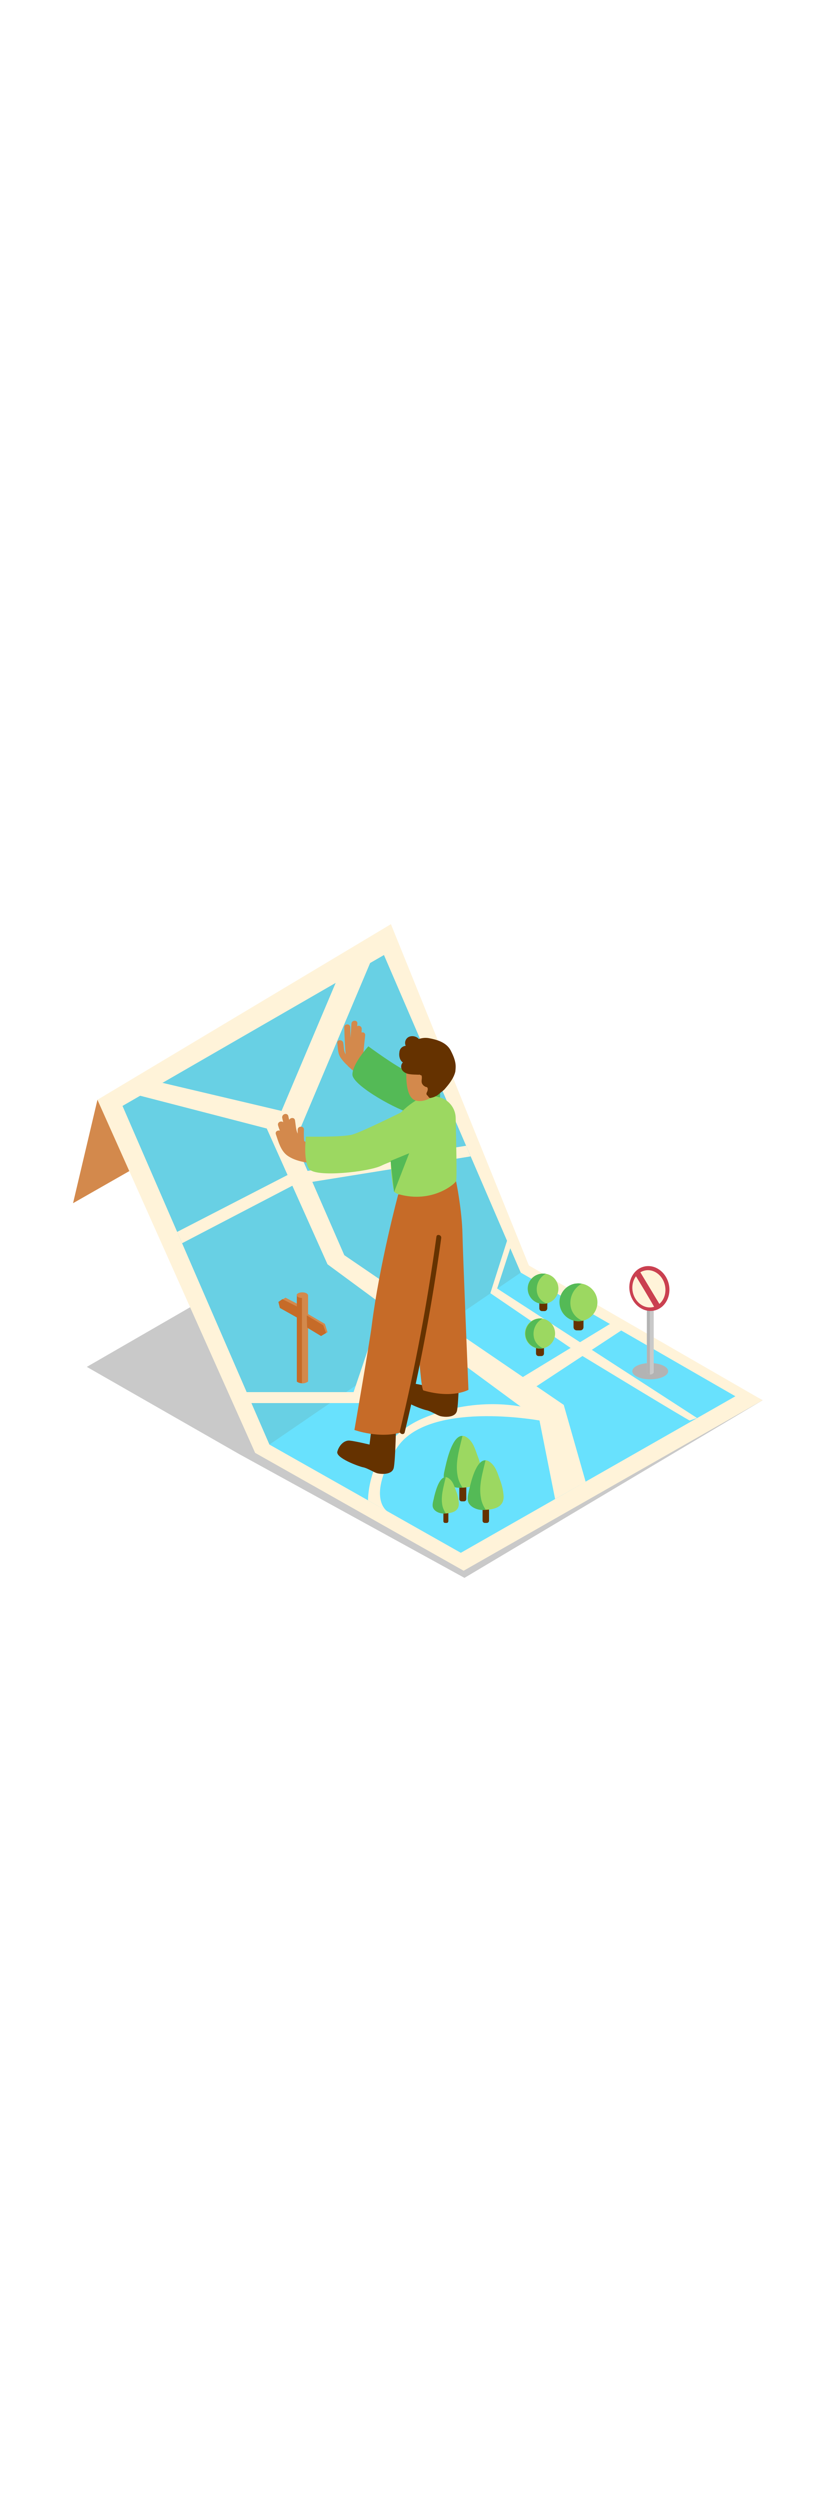 <svg version="1.1" id="Layer_1" xmlns="http://www.w3.org/2000/svg" xmlns:xlink="http://www.w3.org/1999/xlink" x="0px" y="0px" viewBox="0 0 500 500" style="width: 166px;" xml:space="preserve" data-imageid="map-1-97" imageName="Map 1" class="illustrations_image">
<style type="text/css">
	.st0_map-1-97{fill:#C9C9C9;}
	.st1_map-1-97{fill:#D3894C;}
	.st2_map-1-97{fill:#FFF3D9;}
	.st3_map-1-97{fill:#68E1FD;}
	.st4_map-1-97{opacity:0.1;fill:#653200;enable-background:new    ;}
	.st5_map-1-97{opacity:0.28;fill:url(#SVGID_1_);enable-background:new    ;}
	.st6_map-1-97{opacity:0.28;fill:url(#SVGID_00000131333195967868286810000017736396589683749561_);enable-background:new    ;}
	.st7_map-1-97{opacity:0.28;fill:url(#SVGID_00000129906680124192192820000013049376638816325538_);enable-background:new    ;}
	.st8_map-1-97{opacity:0.28;fill:url(#SVGID_00000115488412582640790200000005942817439568209300_);enable-background:new    ;}
	.st9_map-1-97{opacity:0.28;fill:url(#SVGID_00000054253726731908746540000006569145167592876475_);enable-background:new    ;}
	.st10_map-1-97{opacity:0.48;fill:url(#SVGID_00000005966601488949218140000000011633564933590933_);enable-background:new    ;}
	.st11_map-1-97{opacity:0.28;fill:url(#SVGID_00000142158800333525316570000018100845340487486394_);enable-background:new    ;}
	.st12_map-1-97{fill:#653200;}
	.st13_map-1-97{fill:#9CD861;}
	.st14_map-1-97{fill:#54BA56;}
	.st15_map-1-97{fill:#C66B28;}
	.st16_map-1-97{fill:#B3B3B3;}
	.st17_map-1-97{fill:#CA4050;}
</style>
<polyline id="Shadow_map-1-97" class="st0_map-1-97" points="459.4,340.5 279.8,447.5 144.2,373 52.3,320.4 228.8,218.5 "/>
<g id="Map_map-1-97">
	<polyline class="st1_map-1-97" points="58.7,159.5 44,221.8 93.4,193.6 &#9;"/>
	<polygon class="st2_map-1-97" points="459.4,340.5 279.3,443.2 153.7,372.2 58.7,159.5 235.5,53.7 318.6,259.3 &#9;"/>
	<polygon class="st3_map-1-97 targetColor" points="443,338.1 277.6,432.4 162.3,367.2 73.8,163.2 231.3,72.3 313.7,263.6 &#9;" style="fill: rgb(104, 225, 253);"/>
	<polygon class="st4_map-1-97" points="231.3,72.3 313.7,263.6 162.3,367.2 73.8,163.2 &#9;"/>
	<polyline class="st2_map-1-97" points="81.5,156.3 160.7,176.8 197.3,258.6 325,352.7 334.4,400 352.8,389.6 339.6,343.3 207.4,253.1 &#10;&#9;&#9;169.5,166.2 97.9,149.3 &#9;"/>
	<path class="st2_map-1-97" d="M174.6,191.7l54.9-130.1l-21,12.6l-43.3,102.4C169,180.7,170.4,188,174.6,191.7z"/>
	<polyline class="st2_map-1-97" points="375.1,297.9 321.8,333 315,326.5 369,293.6 &#9;"/>
	<path class="st2_map-1-97" d="M415.5,352.7c0.5,0.8-64.7-38.9-64.7-38.9l-55.4-37.8l10.5-33l1.7,5.3l-8.1,24.9l120.4,78"/>
	<path class="st2_map-1-97" d="M325,352.7c0,0-68-12.5-86.3,17.1s-5.4,37.6-5.4,37.6l-11.6-6.6c0,0-0.6-35.1,33.3-49.5s63.4-6,63.4-6"/>
	<polyline class="st2_map-1-97" points="106.7,239.1 174.8,204 280.8,187.2 283.5,193.6 177.2,210.7 109.7,245.9 &#9;"/>
	<polyline class="st2_map-1-97" points="230.8,282.9 213,335.6 139.3,335.6 146.5,342.2 217.2,342.2 236.9,286.8 &#9;"/>
</g>
<g id="Shadow-2_map-1-97">
	
		<linearGradient id="SVGID_1_-map-1-97" gradientUnits="userSpaceOnUse" x1="-623.558" y1="167.619" x2="-598.498" y2="183.649" gradientTransform="matrix(-1 0 0 -1 -426.73 502)">
		<stop offset="0" style="stop-color:#653200;stop-opacity:0"/>
		<stop offset="1" style="stop-color:#653200"/>
	</linearGradient>
	<path class="st5_map-1-97" d="M183,323.7c8.1,3,19.9,7.3,20.4,7.5l-11.4,7.4l-13.2-9.8C180.5,327.5,182,325.7,183,323.7z"/>
	
		<linearGradient id="SVGID_00000031175310300456812760000007170855184264208281_-map-1-97" gradientUnits="userSpaceOnUse" x1="-842.324" y1="166.796" x2="-810.974" y2="189.406" gradientTransform="matrix(-1 0 0 -1 -426.73 502)">
		<stop offset="0" style="stop-color:#653200;stop-opacity:0"/>
		<stop offset="1" style="stop-color:#653200"/>
	</linearGradient>
	<path style="opacity:0.28;fill:url(#SVGID_00000031175310300456812760000007170855184264208281_);enable-background:new    ;" d="&#10;&#9;&#9;M420.9,331.2c-0.7-0.4-28-10.3-28-10.3l-3,3.2l19.6,14.5L420.9,331.2z"/>
	
		<linearGradient id="SVGID_00000135680071480213394920000005805474596003635603_-map-1-97" gradientUnits="userSpaceOnUse" x1="-788.874" y1="198.136" x2="-764.534" y2="213.706" gradientTransform="matrix(-1 0 0 -1 -426.73 502)">
		<stop offset="0" style="stop-color:#653200;stop-opacity:0"/>
		<stop offset="1" style="stop-color:#653200"/>
	</linearGradient>
	<path style="opacity:0.28;fill:url(#SVGID_00000135680071480213394920000005805474596003635603_);enable-background:new    ;" d="&#10;&#9;&#9;M347.9,293.6c8.1,3,19.9,7.3,20.4,7.5l-10.4,6.7L345.5,297C347.3,295.6,346.9,295.6,347.9,293.6z"/>
	
		<linearGradient id="SVGID_00000098930473445663708180000008125728439101148351_-map-1-97" gradientUnits="userSpaceOnUse" x1="-767.029" y1="182.263" x2="-742.679" y2="197.833" gradientTransform="matrix(-1 0 0 -1 -426.73 502)">
		<stop offset="0" style="stop-color:#653200;stop-opacity:0"/>
		<stop offset="1" style="stop-color:#653200"/>
	</linearGradient>
	<path style="opacity:0.28;fill:url(#SVGID_00000098930473445663708180000008125728439101148351_);enable-background:new    ;" d="&#10;&#9;&#9;M326,309.5c8.1,3,19.9,7.3,20.4,7.5l-10.4,6.7l-12.4-10.8C325.5,311.5,325,311.5,326,309.5z"/>
	
		<linearGradient id="SVGID_00000052803279544214355870000000543181248561877951_-map-1-97" gradientUnits="userSpaceOnUse" x1="-769.082" y1="208.893" x2="-744.742" y2="224.453" gradientTransform="matrix(-1 0 0 -1 -426.73 502)">
		<stop offset="0" style="stop-color:#653200;stop-opacity:0"/>
		<stop offset="1" style="stop-color:#653200"/>
	</linearGradient>
	<path style="opacity:0.28;fill:url(#SVGID_00000052803279544214355870000000543181248561877951_);enable-background:new    ;" d="&#10;&#9;&#9;M328.1,282.8c8.1,3,19.9,7.3,20.4,7.5l-10.4,6.7l-12.4-10.8C327.5,284.8,327.1,284.8,328.1,282.8z"/>
	
		<linearGradient id="SVGID_00000041993763565374754000000007561645637272684970_-map-1-97" gradientUnits="userSpaceOnUse" x1="197.355" y1="110.676" x2="232.975" y2="164.096" gradientTransform="matrix(1 0 0 -1 0 502)">
		<stop offset="1.000000e-02" style="stop-color:#FFF3D9;stop-opacity:0"/>
		<stop offset="1" style="stop-color:#B3B3B3"/>
	</linearGradient>
	
		<polygon style="opacity:0.48;fill:url(#SVGID_00000041993763565374754000000007561645637272684970_);enable-background:new    ;" points="&#10;&#9;&#9;276.4,342.4 241.6,330.4 160.4,377.2 215.9,409 &#9;"/>
	
		<linearGradient id="SVGID_00000106121764441196385440000003450304985151966389_-map-1-97" gradientUnits="userSpaceOnUse" x1="-720.804" y1="103.631" x2="-700.864" y2="116.171" gradientTransform="matrix(-1 0 0 -1 -426.73 502)">
		<stop offset="0" style="stop-color:#653200;stop-opacity:0"/>
		<stop offset="1" style="stop-color:#653200"/>
	</linearGradient>
	<path style="opacity:0.28;fill:url(#SVGID_00000106121764441196385440000003450304985151966389_);enable-background:new    ;" d="&#10;&#9;&#9;M304,395c-1.2-0.6-30.6-11-30.6-11l-3.7,6l22.5,16.8L304,395z"/>
</g>
<g id="Trees_2_map-1-97">
	<path class="st12_map-1-97" d="M279.5,401.4h-1.4c-0.8,0-1.4-0.6-1.4-1.4v-24.5c0-0.8,0.6-1.4,1.4-1.4h1.4c0.8,0,1.4,0.6,1.4,1.4V400&#10;&#9;&#9;C280.9,400.8,280.3,401.4,279.5,401.4z"/>
	<path class="st13_map-1-97" d="M268.7,379.8c1-4.1,5.1-22.2,12.6-16.9c3.8,2.7,4.9,7,6.4,11.1c1.4,3.4,2.2,7.1,2.4,10.8&#10;&#9;&#9;c0.1,7.5-7.5,8.4-13.4,8.4c-3.4,0-8.2-2-9-5.7c-0.5-2.2,0.3-4.8,0.8-7L268.7,379.8z"/>
	<path class="st14_map-1-97" d="M268.3,380.6l0.2-0.8c0.8-3.6,4.2-18.2,10.1-17.8c-1.8,7.7-4.4,15.8-3,23.6c0.4,2.7,1.5,5.3,3.1,7.6&#10;&#9;&#9;c-0.8,0-1.6,0-2.3,0c-3.4,0-8.2-2-9-5.7C267,385.3,267.9,382.7,268.3,380.6z"/>
	<path class="st12_map-1-97" d="M269.1,414.4h-1c-0.5,0-1-0.4-1-1v-17c0-0.5,0.4-1,1-1h1c0.5,0,1,0.4,1,1v17C270,414,269.6,414.4,269.1,414.4&#10;&#9;&#9;z"/>
	<path class="st13_map-1-97" d="M261.5,399.3c0.7-2.9,3.6-15.5,8.8-11.8c2.7,1.9,3.4,4.9,4.5,7.8c1,2.4,1.5,4.9,1.6,7.5&#10;&#9;&#9;c0.1,5.2-5.2,5.9-9.3,5.9c-2.4,0-5.7-1.4-6.3-4c-0.3-1.5,0.2-3.4,0.6-4.9L261.5,399.3z"/>
	<path class="st14_map-1-97" d="M261.3,399.9l0.1-0.6c0.6-2.5,2.9-12.7,7.1-12.4c-1.2,5.4-3,11-2.1,16.5c0.3,1.9,1.1,3.7,2.2,5.3H267&#10;&#9;&#9;c-2.4,0-5.7-1.4-6.3-4C260.4,403.2,260.9,401.4,261.3,399.9z"/>
	<path class="st12_map-1-97" d="M293.3,414.4H292c-0.7,0-1.3-0.6-1.3-1.3v-23.4c0-0.7,0.6-1.3,1.3-1.3h1.3c0.7,0,1.3,0.6,1.3,1.3v23.4&#10;&#9;&#9;C294.6,413.8,294,414.4,293.3,414.4z"/>
	<path class="st13_map-1-97" d="M283,393.7c0.9-3.9,4.9-21.2,12-16.1c3.6,2.6,4.7,6.7,6.1,10.6c1.3,3.3,2.1,6.8,2.3,10.3&#10;&#9;&#9;c0.1,7.2-7.2,8.1-12.8,8c-3.2,0-7.8-1.9-8.6-5.4c-0.5-2.1,0.3-4.6,0.8-6.7L283,393.7z"/>
	<path class="st14_map-1-97" d="M282.6,394.5l0.2-0.8c0.8-3.5,4-17.4,9.7-17c-1.7,7.3-4.2,15.1-2.8,22.6c0.4,2.6,1.5,5.1,3,7.3&#10;&#9;&#9;c-0.8,0-1.5,0-2.2,0c-3.2,0-7.8-1.9-8.6-5.4C281.4,399,282.2,396.5,282.6,394.5z"/>
</g>
<g id="Sign_map-1-97">
	<path class="st1_map-1-97" d="M178.9,329.3l-0.1-0.2v-52h6.8v52.1C183.6,330.7,180.9,330.7,178.9,329.3z"/>
	<polygon class="st1_map-1-97" points="182.1,295 193.4,301.8 197.3,299.5 195.7,294.5 184.8,288.1 &#9;"/>
	<polygon class="st15_map-1-97" points="184.8,289.4 194.7,295.3 196.4,300 193.4,301.8 185,296.7 &#9;"/>
	<polyline class="st1_map-1-97" points="181.4,283.6 172,278.7 167.7,281.3 172,285.8 178.5,287.2 &#9;"/>
	<path class="st15_map-1-97" d="M178.9,329.3l-0.1-0.2v-52h3.1v53.1C180.7,330.2,179.7,329.9,178.9,329.3z"/>
	<polyline class="st15_map-1-97" points="181.8,285.5 170.1,279.6 167.7,281.3 168.6,284.9 180,291.3 &#9;"/>
	<ellipse class="st1_map-1-97" cx="182.1" cy="277.2" rx="3.4" ry="1.7"/>
</g>
<g id="Roadside_Sign_map-1-97">
	<ellipse class="st16_map-1-97" cx="391.7" cy="323" rx="10.8" ry="4.9"/>
	<path class="st0_map-1-97" d="M389.8,324l-0.1-0.2v-52h4.1v52.1c-0.7,1.1-2.3,1.4-3.4,0.7C390.2,324.5,389.9,324.2,389.8,324z"/>
	<path class="st16_map-1-97" d="M389.8,324l-0.1-0.2v-52h1.8V325C390.8,324.9,390.2,324.5,389.8,324z"/>
	<ellipse class="st2_map-1-97" cx="391.7" cy="271.8" rx="2.1" ry="1.7"/>
	
		<ellipse transform="matrix(0.973 -0.229 0.229 0.973 -52.205 96.99)" class="st17_map-1-97" cx="391.4" cy="273.2" rx="12" ry="13.6"/>
	
		<ellipse transform="matrix(0.973 -0.229 0.229 0.973 -52.251 96.911)" class="st2_map-1-97" cx="391.1" cy="273.4" rx="9.9" ry="11.3"/>
	<path class="st17_map-1-97" d="M385.5,263l11.8,19.6c0,0-1.8,4.8-2.7,2.7s-11.9-20.2-11.9-20.2L385.5,263z"/>
</g>
<g id="Trees_1_map-1-97">
	<path class="st12_map-1-97" d="M326.1,313.9h-1.6c-0.9,0-1.6-0.7-1.6-1.6v-10.4c0-0.9,0.7-1.6,1.6-1.6h1.6c0.9,0,1.6,0.7,1.6,1.6v10.4&#10;&#9;&#9;C327.7,313.2,327,313.9,326.1,313.9z"/>
	<circle class="st13_map-1-97" cx="325.3" cy="300.3" r="9.1"/>
	<path class="st14_map-1-97" d="M325.3,291.2c0.5,0,1,0,1.5,0.1c-3.8,2.1-5.9,6.3-5.3,10.6c0.4,3.3,2.6,6.1,5.8,7.3c-0.6,0.1-1.3,0.2-2,0.2&#10;&#9;&#9;c-5-0.2-9-4.4-8.8-9.4C316.7,295.3,320.5,291.4,325.3,291.2L325.3,291.2z"/>
	<path class="st12_map-1-97" d="M349.6,298.4h-2.2c-1,0-1.9-0.8-1.9-1.9v-13.2c0-1,0.8-1.9,1.9-1.9h2.2c1,0,1.9,0.8,1.9,1.9v13.2&#10;&#9;&#9;C351.5,297.6,350.6,298.4,349.6,298.4z"/>
	<circle class="st13_map-1-97" cx="348.5" cy="281.5" r="11.4"/>
	<path class="st14_map-1-97" d="M348.5,270.1c0.6,0,1.3,0.1,1.9,0.2c-4.7,2.6-7.4,7.9-6.7,13.2c0.5,4.1,3.3,7.6,7.2,9.1&#10;&#9;&#9;c-6.1,1.4-12.2-2.5-13.6-8.7c-1.4-6.1,2.5-12.2,8.7-13.6C346.8,270.2,347.6,270.1,348.5,270.1z"/>
	<path class="st12_map-1-97" d="M328.1,286.8h-1.6c-0.9,0-1.6-0.7-1.6-1.6v-10.4c0-0.9,0.7-1.6,1.6-1.6h1.6c0.9,0,1.6,0.7,1.6,1.6v10.4&#10;&#9;&#9;C329.6,286.1,328.9,286.8,328.1,286.8z"/>
	<circle class="st13_map-1-97" cx="327.3" cy="273.3" r="9.1"/>
	<path class="st14_map-1-97" d="M327.3,264.2c0.5,0,1,0,1.5,0.1c-3.8,2.1-5.9,6.3-5.4,10.6c0.4,3.3,2.6,6.1,5.8,7.3c-0.6,0.1-1.3,0.2-1.9,0.2&#10;&#9;&#9;c-5,0.2-9.2-3.8-9.4-8.8c-0.2-5,3.8-9.2,8.8-9.4C326.9,264.2,327.1,264.2,327.3,264.2z"/>
</g>
<g id="Character_map-1-97">
	<path class="st12_map-1-97" d="M276.5,316.9c0.4,1.8-0.2,25.4-1.2,29.9s-7.9,3.8-9.9,3.3s-5.9-3.1-8.5-3.6s-16.6-5.6-15.6-9.4s4.1-7,7.4-6.7&#10;&#9;&#9;s12,2.4,12,2.4l2.6-21.1"/>
	<path class="st1_map-1-97" d="M226.7,141.3c0.3-0.8,0-1.7-0.7-2.2c-2.6-1.8-4.9-3.9-7.1-6.2c0-0.5,0-0.9,0-1.4c0.3-3.7,0.7-7.3,1.1-10.9&#10;&#9;&#9;c0.1-1.4-1.2-2-2.2-1.6l0.1-2.3c0-1-0.8-1.7-1.7-1.8c-0.4,0-0.7,0.1-1,0.3c0-0.5,0-1.1,0.1-1.6c0.2-2.3-3.4-2.3-3.6,0&#10;&#9;&#9;c-0.2,2.8-0.3,5.7-0.5,8.6c-0.1-2.1-0.2-4.3-0.2-6.4c0-2.3-3.6-2.3-3.6,0c0.1,5.4,0.4,10.9,0.8,16.3c-1.2-2.1-1-4.3-1.4-6.8&#10;&#9;&#9;c-0.3-2.2-3.9-2.3-3.6,0c0.4,3.4,0.2,6.4,2.3,9.3c1.1,1.5,2.4,3,3.8,4.2c0.1,0.1,0.2,0.3,0.3,0.4c3.2,3,6.6,5.6,10.3,7.9&#10;&#9;&#9;c1.6,1,3-0.8,2.5-2.2c0.1-0.2,0.1-0.4,0.1-0.6c0.1-0.1,0.1-0.1,0.2-0.2c0.4-0.1,0.8-0.3,1.1-0.6l0.3,0.3&#10;&#9;&#9;C225.9,145.3,228.4,142.8,226.7,141.3z"/>
	<path class="st14_map-1-97" d="M265.5,146.5c-8-1.4-17.2-3.1-20.2-4.2c-5.7-2-23.4-15-23.4-15s-9.6,10.4-9.6,17s28.3,22.3,36.6,23.6&#10;&#9;&#9;c2.9,0.5,8.5,2,14.4,3.5C264.8,163.2,265.5,154.9,265.5,146.5z"/>
	<path class="st15_map-1-97" d="M274.7,208.5c0-0.4,3.6,17.3,3.9,32c0.2,11.1,3.6,93.7,3.6,93.7s-9.4,5.5-27.1,0.4&#10;&#9;&#9;c-2.6-0.7-5.8-76.5-5.8-76.5l6.1-39.1"/>
	<path class="st1_map-1-97" d="M196.6,190.6c0.2-0.8-0.2-1.6-1-1.8c-0.1,0-0.2,0-0.3-0.1l-7.1-1c-1.6-1-3.4-2.2-5-3.4&#10;&#9;&#9;c-0.2-2.3-0.2-4.6-0.1-6.8c0.1-2.4-3.7-2.4-3.8,0c0,0.8,0,1.6,0,2.4c-1.1-2.4-1.2-5.8-1.6-8.1c-0.4-1.9-2.8-1.6-3.5-0.2&#10;&#9;&#9;c-0.2-0.7-0.3-1.4-0.5-2.2c-0.5-2.4-4.1-1.4-3.7,1c0.2,0.9,0.4,1.7,0.6,2.6c-1.2-1-3.6-0.1-3.1,1.9c0.3,1.1,0.7,2.2,1.1,3.2&#10;&#9;&#9;c-1.3-0.4-3,0.5-2.4,2.2c1.5,4.4,2.9,9.9,6.9,12.8c5,3.6,11.9,4.3,17.8,5.1c1.2,0.1,2.2-0.7,2.4-1.9c0-0.1,0-0.3,0-0.4&#10;&#9;&#9;c0.3,0.1,0.6,0.1,0.9,0.2c2.1,0.3,3.2-2.4,1.8-3.4C196.5,192.1,196.8,191.4,196.6,190.6z"/>
	<path class="st13_map-1-97" d="M243.2,166.3c0,0-25.2,12.6-31.1,14.2s-27.8,1.2-27.8,1.2s-1.8,14,1.9,19.4s36,1.8,43.5-1.9&#10;&#9;&#9;s35.9-12.4,34.6-16.5S243.2,166.3,243.2,166.3z"/>
	<path class="st12_map-1-97" d="M238.4,351.3c0.4,1.8-0.2,25.4-1.2,29.9s-7.9,3.8-9.9,3.3s-5.9-3.1-8.5-3.6s-16.6-5.6-15.6-9.4s4.1-7,7.4-6.7&#10;&#9;&#9;s12,2.4,12,2.4l2.6-21.1"/>
	<path class="st15_map-1-97" d="M239.9,216.5c0,0-11.3,41.8-16,79.3c-1.1,9-10.4,62.6-10.4,62.6s15.3,5.6,29,1.2c0,0,16.2-68.4,16.9-69.7&#10;&#9;&#9;s3.2-42.4,4.5-74.2"/>
	<path class="st13_map-1-97" d="M264.3,157.9l-6.7-1.6c-1.6,0.3-15.6,7-20.9,17.6c-0.5,3.2-0.8,6.3-0.9,9.5c-0.3,4.3-0.5,8.6-0.4,12.8&#10;&#9;&#9;c0,4.7,0.4,9.3,1.1,13.9c0.3,2,0.5,3,1,4.9c0.8,0.6,1.7,1.1,2.7,1.4c20.3,5.7,34.1-6.4,34.6-8c0.5-1.8,0-24.6-0.3-38.2&#10;&#9;&#9;C274.3,164.3,270.1,159.2,264.3,157.9z"/>
	<path class="st1_map-1-97" d="M245.3,135.4c0,0-3.1,22.6,5.3,24.6c8.4,2,17.5-8,18-12.7S256.4,127.2,245.3,135.4z"/>
	<path class="st12_map-1-97" d="M274.5,139.5c0-3.5-1.5-6.8-3.1-9.9c-2.6-4.7-8.1-6.3-12.9-7.2c-2.1-0.4-4.2-0.2-6.2,0.5&#10;&#9;&#9;c-1.6-2-5.3-2.4-7.1-0.5c-1.2,1.2-1.5,3-0.8,4.6c-2.1,0.2-3.7,1.8-3.8,3.9c-0.4,2.4,0.3,4.9,2.1,6.1c-1.3,1.3-1.4,3.4-0.2,4.9&#10;&#9;&#9;c2.1,2.7,6.4,2.3,9.5,2.5c0.2,0,0.5,0,0.7-0.1c0.3,0.2,0.5,0.3,0.8,0.4c0.2,0.1,0.3,0.1,0.5,0.2c0,0.1,0,0.1,0,0.2&#10;&#9;&#9;c0.5,1.9-0.7,3.4,0.6,5.2c0.4,0.6,1.1,1.1,1.8,1.4c0.2,0.1,0.8,0.1,0.9,0.3c0.8,0.8,0.2,2.3-0.2,3.1c-0.4,0.7-0.2,1.5,0.5,1.9&#10;&#9;&#9;c0,0,0.1,0,0.1,0.1c0.1,0.2,0.2,0.4,0.4,0.5c0.2,0.5,0.7,0.9,1.3,0.8c2.2-0.4,4.2-1.4,5.7-3c0.9-0.6,1.7-1.3,2.5-2&#10;&#9;&#9;c2.8-3.2,5.7-6.7,6.7-10.9C274.4,141.5,274.5,140.5,274.5,139.5z"/>
	<path class="st12_map-1-97" d="M262.9,242c-5.4,39.3-12.7,78.4-22,117c-0.4,1.9,2.5,2.7,2.9,0.8c9.3-38.6,16.6-77.6,22-117&#10;&#9;&#9;C266.1,240.9,263.1,240.1,262.9,242z"/>
	<polygon class="st14_map-1-97" points="235.3,196.3 246.5,191.7 237.4,215.1 &#9;"/>
</g>
</svg>